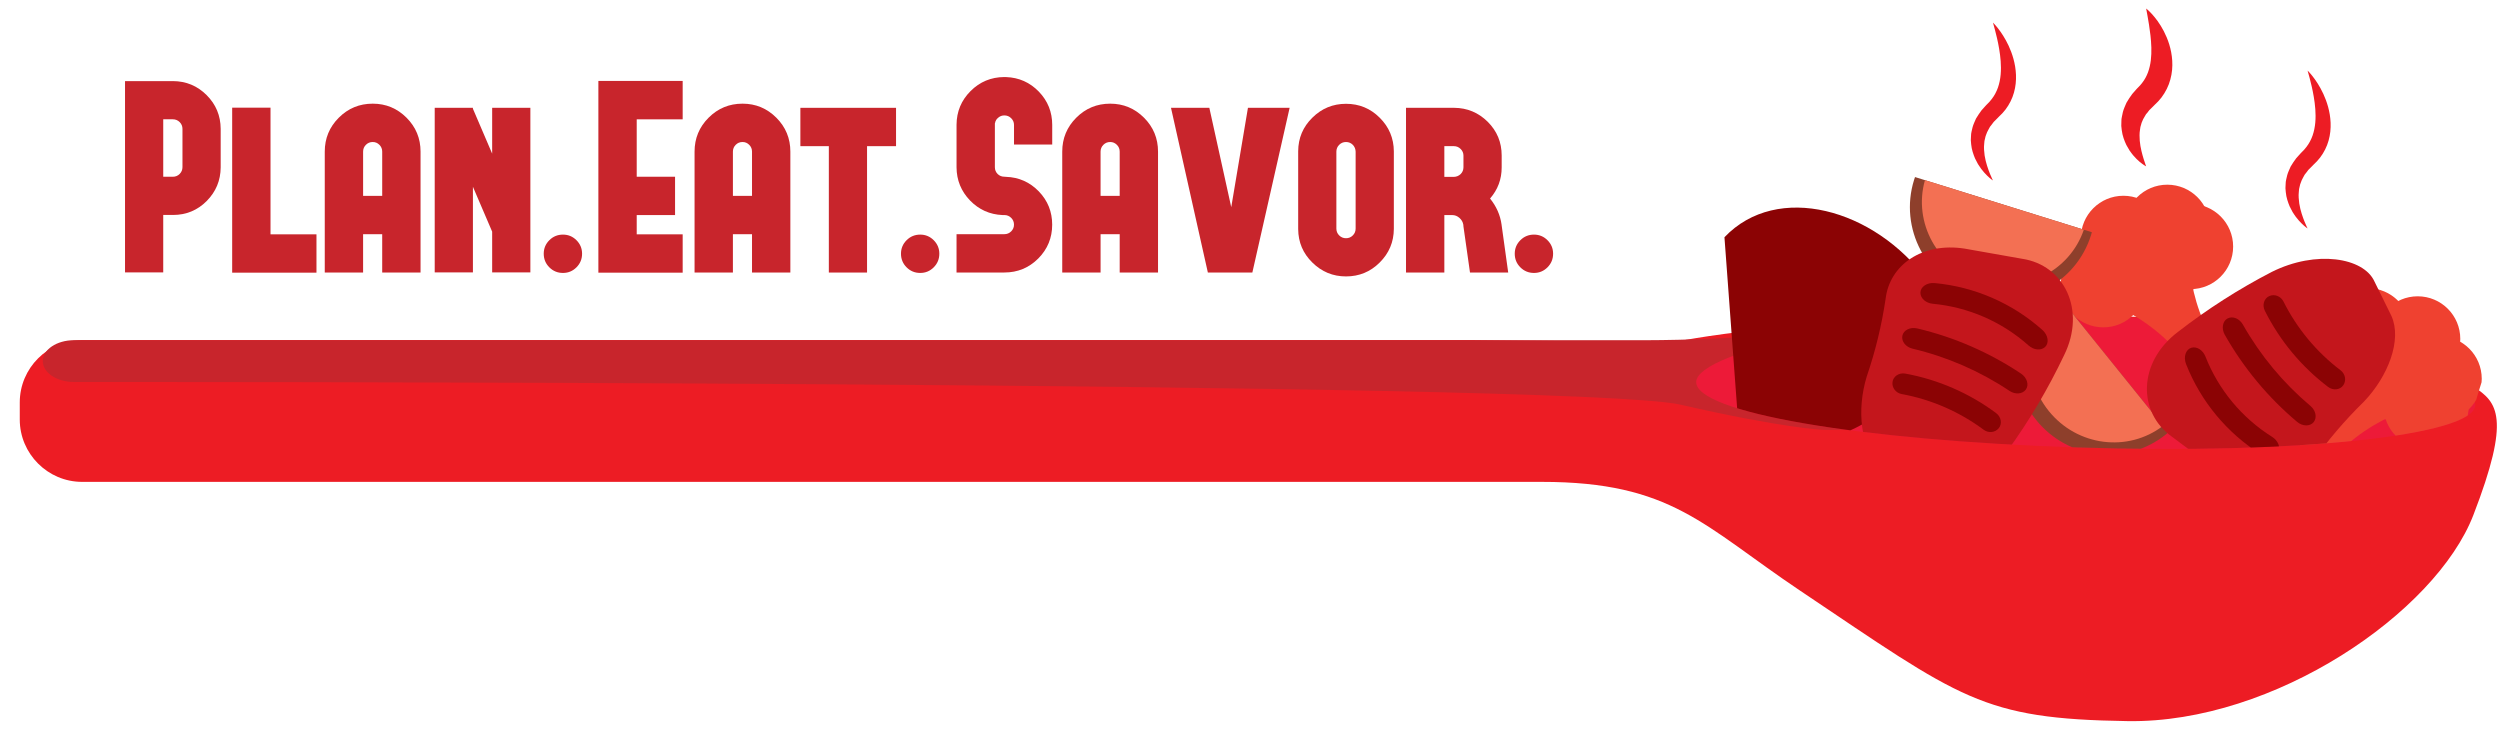 <?xml version="1.0" encoding="utf-8"?>
<!-- Generator: Adobe Illustrator 16.0.3, SVG Export Plug-In . SVG Version: 6.00 Build 0)  -->
<!DOCTYPE svg PUBLIC "-//W3C//DTD SVG 1.1//EN" "http://www.w3.org/Graphics/SVG/1.1/DTD/svg11.dtd">
<svg version="1.1" id="Layer_1" xmlns="http://www.w3.org/2000/svg" xmlns:xlink="http://www.w3.org/1999/xlink" x="0px" y="0px"
	 width="721.813px" height="210.68px" viewBox="0 0 721.813 210.68" enable-background="new 0 0 721.813 210.68"
	 xml:space="preserve">
<g id="Layer_1_1_">
	<g>
		<path fill="#C8252C" d="M63.716,48.333c-0.026,3.779-1.376,7.021-4.05,9.721c-2.675,2.675-5.915,4.012-9.721,4.012h-2.816v16.588
			H36.097V23.416h13.848c3.806,0.023,7.046,1.376,9.721,4.05c2.674,2.675,4.024,5.915,4.05,9.721V48.333z M52.684,37.223
			c0-0.771-0.27-1.428-0.81-1.968s-1.196-0.811-1.967-0.811H47.13v16.587h2.777c0.771,0,1.427-0.271,1.967-0.812
			s0.81-1.194,0.81-1.967V37.223z"/>
		<path fill="#C8252C" d="M91.374,67.659v11.07h-24.34V31.09h11.071v36.567L91.374,67.659L91.374,67.659z"/>
		<path fill="#C8252C" d="M107.614,29.932c3.806,0,7.059,1.352,9.759,4.051c2.7,2.7,4.05,5.967,4.05,9.799V78.69h-11.071V67.622
			h-5.516V78.69h-11.07V43.782c0-3.832,1.35-7.099,4.05-9.799C100.516,31.284,103.782,29.932,107.614,29.932z M110.353,56.549V43.78
			c0-0.771-0.27-1.429-0.81-1.969s-1.183-0.81-1.929-0.81c-0.771,0-1.427,0.27-1.967,0.81s-0.81,1.196-0.81,1.969v12.769H110.353z"
			/>
		<path fill="#C8252C" d="M153.131,31.129v47.522h-11.032V66.885l-5.555-12.961v24.728h-11.032V31.129h11.032v0.27l5.555,12.962
			V31.131L153.131,31.129L153.131,31.129z"/>
		<path fill="#C8252C" d="M168.06,73.252c0,1.543-0.54,2.854-1.62,3.935s-2.379,1.62-3.896,1.62c-1.543,0-2.854-0.54-3.935-1.62
			s-1.62-2.392-1.62-3.935c0-1.52,0.54-2.816,1.62-3.896s2.392-1.619,3.935-1.619c1.517,0,2.816,0.539,3.896,1.619
			S168.06,71.735,168.06,73.252z"/>
		<path fill="#C8252C" d="M183.836,34.447v16.587h11.071v11.069h-11.071v5.556h13.27v11.07h-24.34V23.376h24.34v11.07
			L183.836,34.447L183.836,34.447z"/>
		<path fill="#C8252C" d="M214.387,29.932c3.806,0,7.059,1.352,9.759,4.051c2.7,2.7,4.05,5.967,4.05,9.799V78.69h-11.071V67.622
			h-5.516V78.69h-11.071V43.782c0-3.832,1.35-7.099,4.05-9.799C207.288,31.284,210.555,29.932,214.387,29.932z M217.126,56.549
			V43.78c0-0.771-0.27-1.429-0.81-1.969s-1.183-0.81-1.929-0.81c-0.771,0-1.427,0.27-1.967,0.81s-0.81,1.196-0.81,1.969v12.769
			H217.126z"/>
		<path fill="#C8252C" d="M258.709,42.2h-8.371v36.49h-11.032V42.2h-8.216V31.131h27.619V42.2z"/>
		<path fill="#C8252C" d="M271.207,73.252c0,1.543-0.54,2.854-1.62,3.935s-2.379,1.62-3.896,1.62c-1.543,0-2.854-0.54-3.935-1.62
			s-1.62-2.392-1.62-3.935c0-1.52,0.54-2.816,1.62-3.896s2.392-1.619,3.935-1.619c1.517,0,2.816,0.539,3.896,1.619
			S271.207,71.735,271.207,73.252z"/>
		<path fill="#C8252C" d="M290.494,22.257c3.703,0.129,6.853,1.53,9.451,4.204c2.571,2.675,3.857,5.877,3.857,9.604v5.671H292.77
			v-5.671c0-0.745-0.27-1.389-0.81-1.929s-1.196-0.812-1.967-0.812c-0.669,0-1.248,0.206-1.736,0.616
			c-0.077,0.053-0.142,0.116-0.193,0.193h-0.039c-0.052,0.052-0.103,0.115-0.154,0.191h-0.039c-0.052,0.077-0.09,0.143-0.116,0.192
			v0.038h-0.039c-0.052,0.077-0.09,0.143-0.116,0.193c0.025-0.025,0.025-0.014,0,0.037c-0.052,0.077-0.09,0.143-0.116,0.192
			l-0.039,0.115l-0.039,0.154l-0.039,0.153l-0.039,0.115c0,0.025-0.013,0.077-0.039,0.154v0.114c0,0.104,0,0.192,0,0.271v12.229
			c0,0.771,0.27,1.429,0.81,1.969c0.54,0.515,1.183,0.771,1.929,0.771l0.501,0.037c3.703,0.13,6.853,1.53,9.451,4.205
			c2.571,2.676,3.857,5.876,3.857,9.604c0,3.807-1.337,7.06-4.012,9.76c-2.7,2.7-5.966,4.05-9.798,4.05h-13.81V67.611h13.81
			c0.771,0,1.427-0.271,1.967-0.812s0.81-1.184,0.81-1.929c0-0.771-0.27-1.428-0.81-1.968s-1.196-0.812-1.967-0.812h-0.54
			c-3.678-0.154-6.802-1.556-9.374-4.204c-2.572-2.675-3.871-5.862-3.896-9.565V36.015c0.025-3.806,1.375-7.046,4.05-9.721
			c2.674-2.674,5.915-4.024,9.721-4.05h0.545V22.257z"/>
		<path fill="#C8252C" d="M320.543,29.932c3.806,0,7.059,1.352,9.759,4.051c2.7,2.7,4.05,5.967,4.05,9.799V78.69h-11.069V67.622
			h-5.518V78.69h-11.069V43.782c0-3.832,1.35-7.099,4.05-9.799C313.444,31.284,316.711,29.932,320.543,29.932z M323.282,56.549
			V43.78c0-0.771-0.271-1.429-0.812-1.969s-1.183-0.81-1.929-0.81c-0.771,0-1.427,0.27-1.967,0.81s-0.812,1.196-0.812,1.969v12.769
			H323.282z"/>
		<path fill="#C8252C" d="M372.349,31.129L361.586,78.69h-12.845l-10.646-47.562h11.071l6.327,28.698l4.821-28.698H372.349z"/>
		<path fill="#C8252C" d="M402.438,66.076c-0.025,3.807-1.39,7.047-4.09,9.722c-2.675,2.675-5.915,4.012-9.721,4.012
			c-3.78,0-7.021-1.337-9.721-4.012c-2.7-2.648-4.063-5.863-4.089-9.645V43.665c0.023-3.808,1.389-7.033,4.089-9.684
			c2.7-2.675,5.938-4.012,9.721-4.012c3.806,0,7.046,1.337,9.721,4.012c2.7,2.676,4.063,5.915,4.09,9.723V66.076z M391.404,43.782
			c-0.025-0.771-0.296-1.429-0.813-1.969c-0.539-0.54-1.193-0.81-1.967-0.81s-1.428,0.27-1.967,0.81
			c-0.541,0.54-0.813,1.196-0.813,1.969v22.22c0,0.771,0.271,1.427,0.813,1.967c0.539,0.54,1.193,0.812,1.967,0.812
			s1.428-0.271,1.967-0.812c0.541-0.54,0.813-1.195,0.813-1.967V43.782z"/>
		<path fill="#C8252C" d="M435.457,78.69h-11.033l-1.89-13.308l-0.038-0.502c-0.13-0.771-0.502-1.427-1.119-1.967
			s-1.299-0.813-2.045-0.813h-2.314v16.587h-11.068V31.128h13.887c3.78,0.024,7.021,1.376,9.721,4.05
			c2.676,2.675,4.014,5.915,4.014,9.721v3.436c0,3.42-1.119,6.416-3.355,8.986c1.825,2.265,2.933,4.759,3.316,7.482l0.039,0.31
			L435.457,78.69z M419.757,51.072c0.771-0.024,1.427-0.295,1.968-0.811c0.539-0.54,0.812-1.196,0.812-1.968v-3.355
			c0-0.745-0.271-1.389-0.812-1.929c-0.541-0.54-1.194-0.812-1.968-0.812h-2.739v8.872L419.757,51.072L419.757,51.072z"/>
		<path fill="#C8252C" d="M448.418,73.252c0,1.543-0.541,2.854-1.621,3.935s-2.379,1.62-3.896,1.62c-1.543,0-2.854-0.54-3.937-1.62
			s-1.62-2.392-1.62-3.935c0-1.52,0.54-2.816,1.62-3.896s2.394-1.619,3.937-1.619c1.517,0,2.813,0.539,3.896,1.619
			S448.418,71.735,448.418,73.252z"/>
	</g>
	<g>
		<path fill="#ED1C24" d="M23.702,98.186h401.263l58.22,0.64c0,0,33.261-7.676,114.503-7.676c81.243,0,109.393,15.993,116.43,20.473
			c7.037,4.478,10.875,8.954,0,37.104s-57.555,60.12-99.774,59.48c-42.221-0.642-47.999-6.387-94.698-37.73
			c-27.863-18.704-37.036-31.346-74.492-31.346s-421.446,0-421.446,0c-9.9,0-18-8.102-18-18v-4.942
			C5.702,106.287,13.802,98.186,23.702,98.186z"/>
		<path fill="#C8252C" d="M556.413,111.914c-1.577,4.69-6.819,9.411-11.65,10.489l-0.296,0.066
			c-4.831,1.078-12.832,1.823-17.779,1.657c0,0-11.503-0.39-41.503-7.29c-30-6.902-463.834-6.543-463.834-6.543
			c-4.95,0.005-9-2.709-9-6.03s4.05-6.038,9-6.038h454.135c4.948,0,13.046-0.185,17.989-0.409c0,0,49.77-2.268,60.072-5.151
			C563.851,89.779,556.413,111.914,556.413,111.914z"/>
		<path fill="#ED1A38" d="M489.736,110.248c-0.287,8.792,46.758,16.878,109.965,18.938c63.209,2.063,114.682-3.395,114.969-12.187
			c0.285-8.79-46.087-23.728-109.295-25.786C542.167,89.151,490.023,101.458,489.736,110.248z"/>
		<g>
			<g>
				<g>
					<defs>
						<path id="SVGID_1_" d="M489.736,110.248c-0.287,8.792,46.758,16.878,109.965,18.938
							c63.209,2.063,114.682-3.395,114.969-12.187c0.285-8.79,48.747-98.89-110.703-97.89
							C444.516,20.111,490.023,101.458,489.736,110.248z"/>
					</defs>
					<clipPath id="SVGID_2_">
						<use xlink:href="#SVGID_1_"  overflow="visible"/>
					</clipPath>
					<g clip-path="url(#SVGID_2_)">
						<path fill="#8B0304" d="M501.72,120.097c13.194,13.895,37.646,7.215,50.84-10.789c1.276-9.467,2.554-18.934,3.827-28.4
							c-15.181-20.713-43.313-28.396-58.494-12.41C499.168,85.697,500.443,102.896,501.72,120.097z"/>
						<g>
							<circle fill="#EF4130" cx="625.754" cy="65.622" r="12.298"/>
							<circle fill="#EF4130" cx="632.465" cy="71.186" r="12.298"/>
							<circle fill="#EF4130" cx="613.082" cy="68.819" r="12.298"/>
							<circle fill="#EF4130" cx="622.265" cy="78.055" r="12.298"/>
							<circle fill="#EF4130" cx="607.277" cy="82.218" r="12.298"/>
							<path fill="#EF4130" d="M632.236,70.747c0,0-2.375,17.609,12.172,35.688l-8.254,5.557
								c-11.281-20.274-28.492-24.698-28.492-24.698L632.236,70.747z"/>
						</g>
						<g>
							<circle fill="#EF4130" cx="704.246" cy="109.355" r="12.297"/>
							<circle fill="#EF4130" cx="700.49" cy="117.221" r="12.298"/>
							<circle fill="#EF4130" cx="698.049" cy="97.846" r="12.298"/>
							<circle fill="#EF4130" cx="691.338" cy="109.009" r="12.298"/>
							<circle fill="#EF4130" cx="683.641" cy="95.491" r="12.298"/>
							<path fill="#EF4130" d="M700.861,116.891c0,0-17.658,2-31.639,20.521l-7.402-6.646
								c16.904-15.893,16.992-33.662,16.992-33.662L700.861,116.891z"/>
						</g>
						<g>
							<path fill="#8E3F2B" d="M591.791,83.732c0.225-0.181,0.455-0.351,0.684-0.521l33.563,41.634
								c-0.217,0.188-0.433,0.377-0.656,0.558c-11.43,9.214-28.217,7.355-37.491-4.148
								C578.613,109.743,580.361,92.947,591.791,83.732z"/>
							<path fill="#F37053" d="M594.357,85.546l30.156,37.414c-10.135,7.738-24.771,5.892-32.973-4.283
								C583.342,108.504,584.643,93.807,594.357,85.546z"/>
						</g>
						<g>
							<path fill="#8E3F2B" d="M552.64,51.937c0.086-0.272,0.185-0.544,0.276-0.813l51.051,15.924
								c-0.076,0.274-0.146,0.554-0.232,0.828c-4.373,14.016-19.355,21.811-33.464,17.41
								C556.16,80.885,548.268,65.955,552.64,51.937z"/>
							<path fill="#F37053" d="M555.779,52.016l45.877,14.311c-4.117,12.07-17.309,18.68-29.783,14.785
								C559.399,77.221,552.305,64.288,555.779,52.016z"/>
						</g>
						<g>
							<path fill="#C4161C" d="M640.68,136.249c10.016,7.13,21.346,5.565,26.826-2.641c4.424-6.292,9.444-12.19,15.001-17.627
								c6.962-7.258,11.104-17.834,7.944-24.783c-1.629-3.308-3.256-6.613-4.885-9.923c-3.116-6.913-16.832-9.172-29.662-2.76
								c-9.493,4.911-18.555,10.701-27.063,17.306c-11.592,8.736-11.717,23.198-1.729,30.281
								C631.635,129.484,636.156,132.866,640.68,136.249z"/>
							<path fill="#8B0304" d="M672.174,111.708c1.497,1.136,3.514,0.861,4.427-0.52l0,0c0.915-1.383,0.526-3.255-0.802-4.264
								c-6.957-5.275-12.605-12.079-16.515-19.888c-0.749-1.49-2.519-2.219-4.044-1.57l0,0c-1.525,0.644-2.164,2.576-1.322,4.256
								C658.236,98.353,664.484,105.877,672.174,111.708z"/>
							<path fill="#8B0304" d="M663.226,121.798c1.632,1.372,3.819,1.353,4.821,0.035l0,0c1.004-1.32,0.546-3.359-0.957-4.626
								c-7.852-6.607-14.46-14.563-19.512-23.495c-0.97-1.711-2.891-2.536-4.371-1.792l0,0c-1.48,0.743-1.9,2.893-0.852,4.746
								C647.76,106.219,654.828,114.73,663.226,121.798z"/>
							<path fill="#8B0304" d="M652.854,131.235c1.916,1.203,4.174,0.851,4.924-0.626l0,0c0.752-1.479-0.069-3.409-1.735-4.458
								c-8.743-5.479-15.503-13.62-19.284-23.222c-0.725-1.83-2.473-2.992-4.063-2.523l0,0c-1.586,0.468-2.351,2.618-1.52,4.725
								C635.424,115.923,643.024,125.074,652.854,131.235z"/>
						</g>
						<g>
							<path fill="#C4161C" d="M567.199,71.774c-12.152-1.855-21.564,4.641-22.768,14.437c-1.115,7.608-2.941,15.14-5.457,22.492
								c-2.946,9.614-1.883,20.924,4.064,25.705c2.944,2.222,5.887,4.44,8.83,6.661c5.895,4.771,19.158,0.61,27.727-10.892
								c6.268-8.659,11.748-17.908,16.371-27.637c6.418-13.021,0.02-25.989-12.09-27.817
								C578.32,73.741,572.76,72.758,567.199,71.774z"/>
							<path fill="#8B0304" d="M550.127,107.867c-1.848-0.341-3.525,0.813-3.719,2.455l0,0c-0.195,1.646,0.994,3.146,2.635,3.446
								c8.588,1.577,16.696,5.108,23.701,10.321c1.34,0.993,3.245,0.846,4.318-0.419l0,0c1.069-1.263,0.771-3.274-0.736-4.396
								C568.584,113.515,559.619,109.611,550.127,107.867z"/>
							<path fill="#8B0304" d="M553.574,94.829c-2.073-0.491-4.021,0.513-4.322,2.14l0,0c-0.301,1.631,1.026,3.245,2.939,3.699
								c9.983,2.363,19.468,6.491,28,12.191c1.637,1.092,3.723,0.964,4.71-0.368l0,0c0.985-1.327,0.395-3.438-1.377-4.619
								C574.396,101.774,564.254,97.357,553.574,94.829z"/>
							<path fill="#8B0304" d="M558.586,81.731c-2.252-0.212-4.107,1.121-4.113,2.775l0,0c-0.006,1.659,1.6,3.013,3.559,3.199
								c10.271,0.957,19.975,5.181,27.675,12.052c1.472,1.308,3.555,1.559,4.765,0.423l0,0c1.207-1.131,0.919-3.396-0.771-4.9
								C581.043,87.556,570.137,82.807,558.586,81.731z"/>
						</g>
					</g>
				</g>
			</g>
		</g>
	</g>
	<g>
		<path fill="#ED1C24" d="M575.419,6.537c0,0,0.601,0.55,1.469,1.668c0.87,1.113,2.023,2.792,3.068,5.031
			c1.025,2.236,1.97,5.061,2.108,8.354c0.065,1.638-0.086,3.396-0.582,5.136c-0.479,1.745-1.334,3.449-2.461,4.926l-0.897,1.059
			l-0.978,0.965l-0.029,0.03l-0.017,0.015c-0.032,0.033,0.232-0.23,0.114-0.113l-0.051,0.053l-0.103,0.105l-0.201,0.21l-0.41,0.413
			l-0.82,0.82c-0.392,0.504-0.672,0.934-1.061,1.378c-0.264,0.542-0.612,1.052-0.849,1.595c-0.179,0.558-0.473,1.088-0.554,1.664
			c-0.067,0.285-0.133,0.566-0.198,0.846c-0.043,0.285-0.044,0.574-0.081,0.858c-0.134,1.141-0.008,2.278,0.128,3.346
			c0.084,0.533,0.21,1.043,0.307,1.541c0.138,0.492,0.269,0.959,0.391,1.398c0.285,0.875,0.555,1.654,0.816,2.284
			c0.27,0.624,0.476,1.136,0.64,1.47c0.162,0.34,0.249,0.521,0.249,0.521s-0.694-0.43-1.712-1.433
			c-0.505-0.503-1.103-1.144-1.708-1.954c-0.306-0.404-0.584-0.866-0.905-1.347c-0.278-0.502-0.567-1.04-0.844-1.622
			c-0.493-1.185-0.98-2.544-1.123-4.098c-0.041-0.387-0.093-0.78-0.102-1.183c0.02-0.406,0.038-0.816,0.059-1.231
			c-0.014-0.846,0.279-1.664,0.453-2.525c0.226-0.847,0.638-1.636,0.983-2.472c0.483-0.786,1.027-1.648,1.574-2.359l0.771-0.865
			l0.39-0.434l0.198-0.214l0.1-0.107l0.221-0.225l0.676-0.693l0.606-0.74c0.789-1,1.374-2.127,1.803-3.326
			c0.417-1.203,0.669-2.479,0.783-3.771c0.228-2.586-0.061-5.177-0.437-7.404c-0.371-2.238-0.858-4.126-1.203-5.46
			C575.649,7.314,575.419,6.537,575.419,6.537z"/>
	</g>
	<g>
		<path fill="#ED1C24" d="M619.652,2.463c0,0,0.668,0.508,1.651,1.576c0.976,1.07,2.27,2.704,3.437,4.948
			c1.153,2.238,2.229,5.108,2.44,8.542c0.104,1.708-0.027,3.563-0.542,5.409c-0.485,1.854-1.396,3.673-2.591,5.247l-0.956,1.121
			l-1.037,1.019l-0.031,0.032l-0.018,0.017c-0.045,0.044,0.328-0.325,0.165-0.163l-0.051,0.052l-0.104,0.104l-0.203,0.209
			l-0.414,0.409l-0.829,0.812c-0.232,0.251-0.302,0.419-0.471,0.624c-0.153,0.188-0.316,0.374-0.486,0.559
			c-0.247,0.484-0.583,0.938-0.821,1.42c-0.18,0.497-0.476,0.969-0.574,1.491c-0.076,0.259-0.149,0.516-0.226,0.77
			c-0.055,0.262-0.064,0.529-0.117,0.794c-0.189,1.059-0.136,2.151-0.072,3.195c0.047,0.523,0.141,1.027,0.198,1.524
			c0.102,0.496,0.198,0.967,0.289,1.409c0.213,0.892,0.438,1.686,0.643,2.347c0.214,0.654,0.378,1.194,0.516,1.549
			c0.133,0.363,0.204,0.557,0.204,0.557s-0.754-0.373-1.884-1.315c-0.563-0.473-1.203-1.099-1.881-1.894
			c-0.34-0.396-0.648-0.856-1.008-1.336c-0.314-0.503-0.638-1.046-0.951-1.638c-0.563-1.207-1.123-2.612-1.322-4.247
			c-0.056-0.407-0.117-0.823-0.138-1.249c0.011-0.431,0.021-0.867,0.03-1.308l0.026-0.672c0.019-0.225,0.078-0.443,0.117-0.667
			c0.097-0.449,0.191-0.902,0.288-1.359c0.226-0.906,0.648-1.753,1.014-2.646c0.502-0.855,1.099-1.805,1.677-2.557l0.763-0.875
			l0.385-0.438l0.197-0.214l0.099-0.107l0.269-0.273l0.615-0.639l0.55-0.677c0.722-0.903,1.253-1.917,1.67-3.006
			c0.401-1.096,0.673-2.276,0.825-3.497c0.299-2.445,0.143-4.989-0.104-7.215c-0.249-2.232-0.596-4.165-0.837-5.542
			C619.799,3.263,619.652,2.463,619.652,2.463z"/>
	</g>
	<g>
		<path fill="#ED1C24" d="M666.262,20.39c0,0,0.602,0.55,1.47,1.668c0.869,1.114,2.022,2.792,3.067,5.032
			c1.025,2.235,1.97,5.06,2.108,8.353c0.064,1.639-0.085,3.396-0.582,5.137c-0.479,1.744-1.334,3.448-2.46,4.926l-0.898,1.058
			l-0.977,0.965l-0.03,0.03l-0.016,0.015c-0.033,0.033,0.231-0.229,0.113-0.112l-0.051,0.053l-0.102,0.104l-0.202,0.21l-0.41,0.413
			l-0.82,0.82c-0.392,0.504-0.672,0.935-1.061,1.378c-0.263,0.543-0.612,1.052-0.848,1.595c-0.18,0.559-0.474,1.089-0.555,1.664
			c-0.065,0.285-0.133,0.567-0.198,0.848c-0.043,0.284-0.044,0.572-0.081,0.856c-0.134,1.143-0.008,2.279,0.129,3.348
			c0.085,0.532,0.21,1.043,0.306,1.541c0.138,0.491,0.269,0.959,0.391,1.397c0.285,0.875,0.556,1.655,0.816,2.285
			c0.27,0.624,0.476,1.135,0.64,1.469c0.162,0.34,0.249,0.521,0.249,0.521s-0.692-0.431-1.712-1.434
			c-0.505-0.503-1.102-1.143-1.708-1.954c-0.306-0.403-0.584-0.865-0.905-1.347c-0.277-0.502-0.567-1.04-0.845-1.622
			c-0.492-1.184-0.979-2.545-1.122-4.097c-0.041-0.387-0.093-0.781-0.102-1.185c0.02-0.404,0.039-0.815,0.059-1.23
			c-0.014-0.846,0.279-1.663,0.453-2.525c0.227-0.846,0.638-1.637,0.985-2.471c0.481-0.787,1.025-1.649,1.573-2.36l0.771-0.864
			l0.389-0.435l0.198-0.214l0.1-0.107l0.221-0.225l0.676-0.693l0.606-0.739c0.789-1,1.375-2.127,1.803-3.326
			c0.417-1.203,0.669-2.479,0.784-3.771c0.227-2.586-0.062-5.177-0.438-7.403c-0.371-2.238-0.858-4.126-1.203-5.46
			C666.492,21.17,666.262,20.39,666.262,20.39z"/>
	</g>
</g>
<g id="Layer_2" display="none">
	<path display="inline" fill="#C8252C" d="M652.502,14.684c1.923,2.729,3.425,5.745,4.771,8.816c1.348,3.08,2.414,6.278,3.377,9.519
		c1.848,6.499,2.899,13.246,3.264,20.039c0.702,13.602-1.477,27.349-5.883,40.214c-0.54,1.587-1.173,3.251-1.73,4.736
		c-0.545,1.467-1.078,2.993-1.584,4.496c-1.046,3.014-1.96,6.063-2.796,9.127c-1.674,6.134-2.906,12.369-3.618,18.678
		c-0.705,6.307-0.842,12.688-0.256,19.066c0.256,3.197,0.784,6.373,1.481,9.538c0.346,1.583,0.766,3.155,1.26,4.712
		c0.47,1.568,1.03,3.111,1.714,4.626c-2.209-2.513-3.882-5.479-5.332-8.522c-1.448-3.062-2.542-6.282-3.471-9.56
		c-1.776-6.577-2.512-13.438-2.461-20.27c0.048-6.839,0.934-13.65,2.392-20.301c0.729-3.328,1.644-6.606,2.636-9.854
		c0.517-1.626,1.059-3.208,1.641-4.836c0.583-1.6,1.098-3.021,1.612-4.551c4.12-12.029,6.715-24.543,7.345-37.287
		c0.328-6.37,0.151-12.79-0.524-19.212C655.67,27.436,654.477,21.019,652.502,14.684z"/>
	<path display="inline" fill="#C8252C" d="M647.872,0c-1.351,5.339-1.633,10.656-1.296,15.854
		c0.354,5.201,1.453,10.279,3.137,15.188c0.401,1.197,0.908,2.516,1.336,3.89c0.407,1.355,0.786,2.727,1.077,4.118
		c0.586,2.783,0.929,5.639,0.901,8.499c-0.027,2.858-0.395,5.728-1.211,8.456c-0.856,2.7-2.022,5.368-3.944,7.411
		c0.946-2.591,1.378-5.229,1.529-7.852c0.155-2.62,0.038-5.224-0.3-7.788c-0.342-2.567-0.878-5.103-1.582-7.596
		c-0.353-1.248-0.73-2.49-1.166-3.719c-0.401-1.215-0.892-2.43-1.37-3.804c-1.845-5.371-2.711-11.137-2.325-16.814
		c0.198-2.835,0.695-5.645,1.541-8.331C645.082,4.842,646.178,2.219,647.872,0z"/>
	<path display="inline" fill="#C8252C" d="M639.377,34.397c1.694,2.219,2.79,4.842,3.672,7.511c0.849,2.689,1.344,5.499,1.542,8.334
		c0.386,5.678-0.481,11.443-2.325,16.814c-0.479,1.374-0.969,2.588-1.369,3.803c-0.437,1.227-0.814,2.47-1.168,3.717
		c-0.703,2.495-1.239,5.029-1.58,7.596c-0.338,2.566-0.456,5.168-0.301,7.788c0.151,2.623,0.583,5.263,1.529,7.854
		c-1.922-2.043-3.088-4.711-3.944-7.41c-0.816-2.73-1.184-5.598-1.211-8.456c-0.025-2.862,0.315-5.715,0.901-8.499
		c0.291-1.396,0.67-2.763,1.077-4.12c0.428-1.375,0.935-2.691,1.336-3.888c1.684-4.907,2.782-9.988,3.137-15.188
		C641.009,45.054,640.729,39.736,639.377,34.397z"/>
</g>
</svg>
